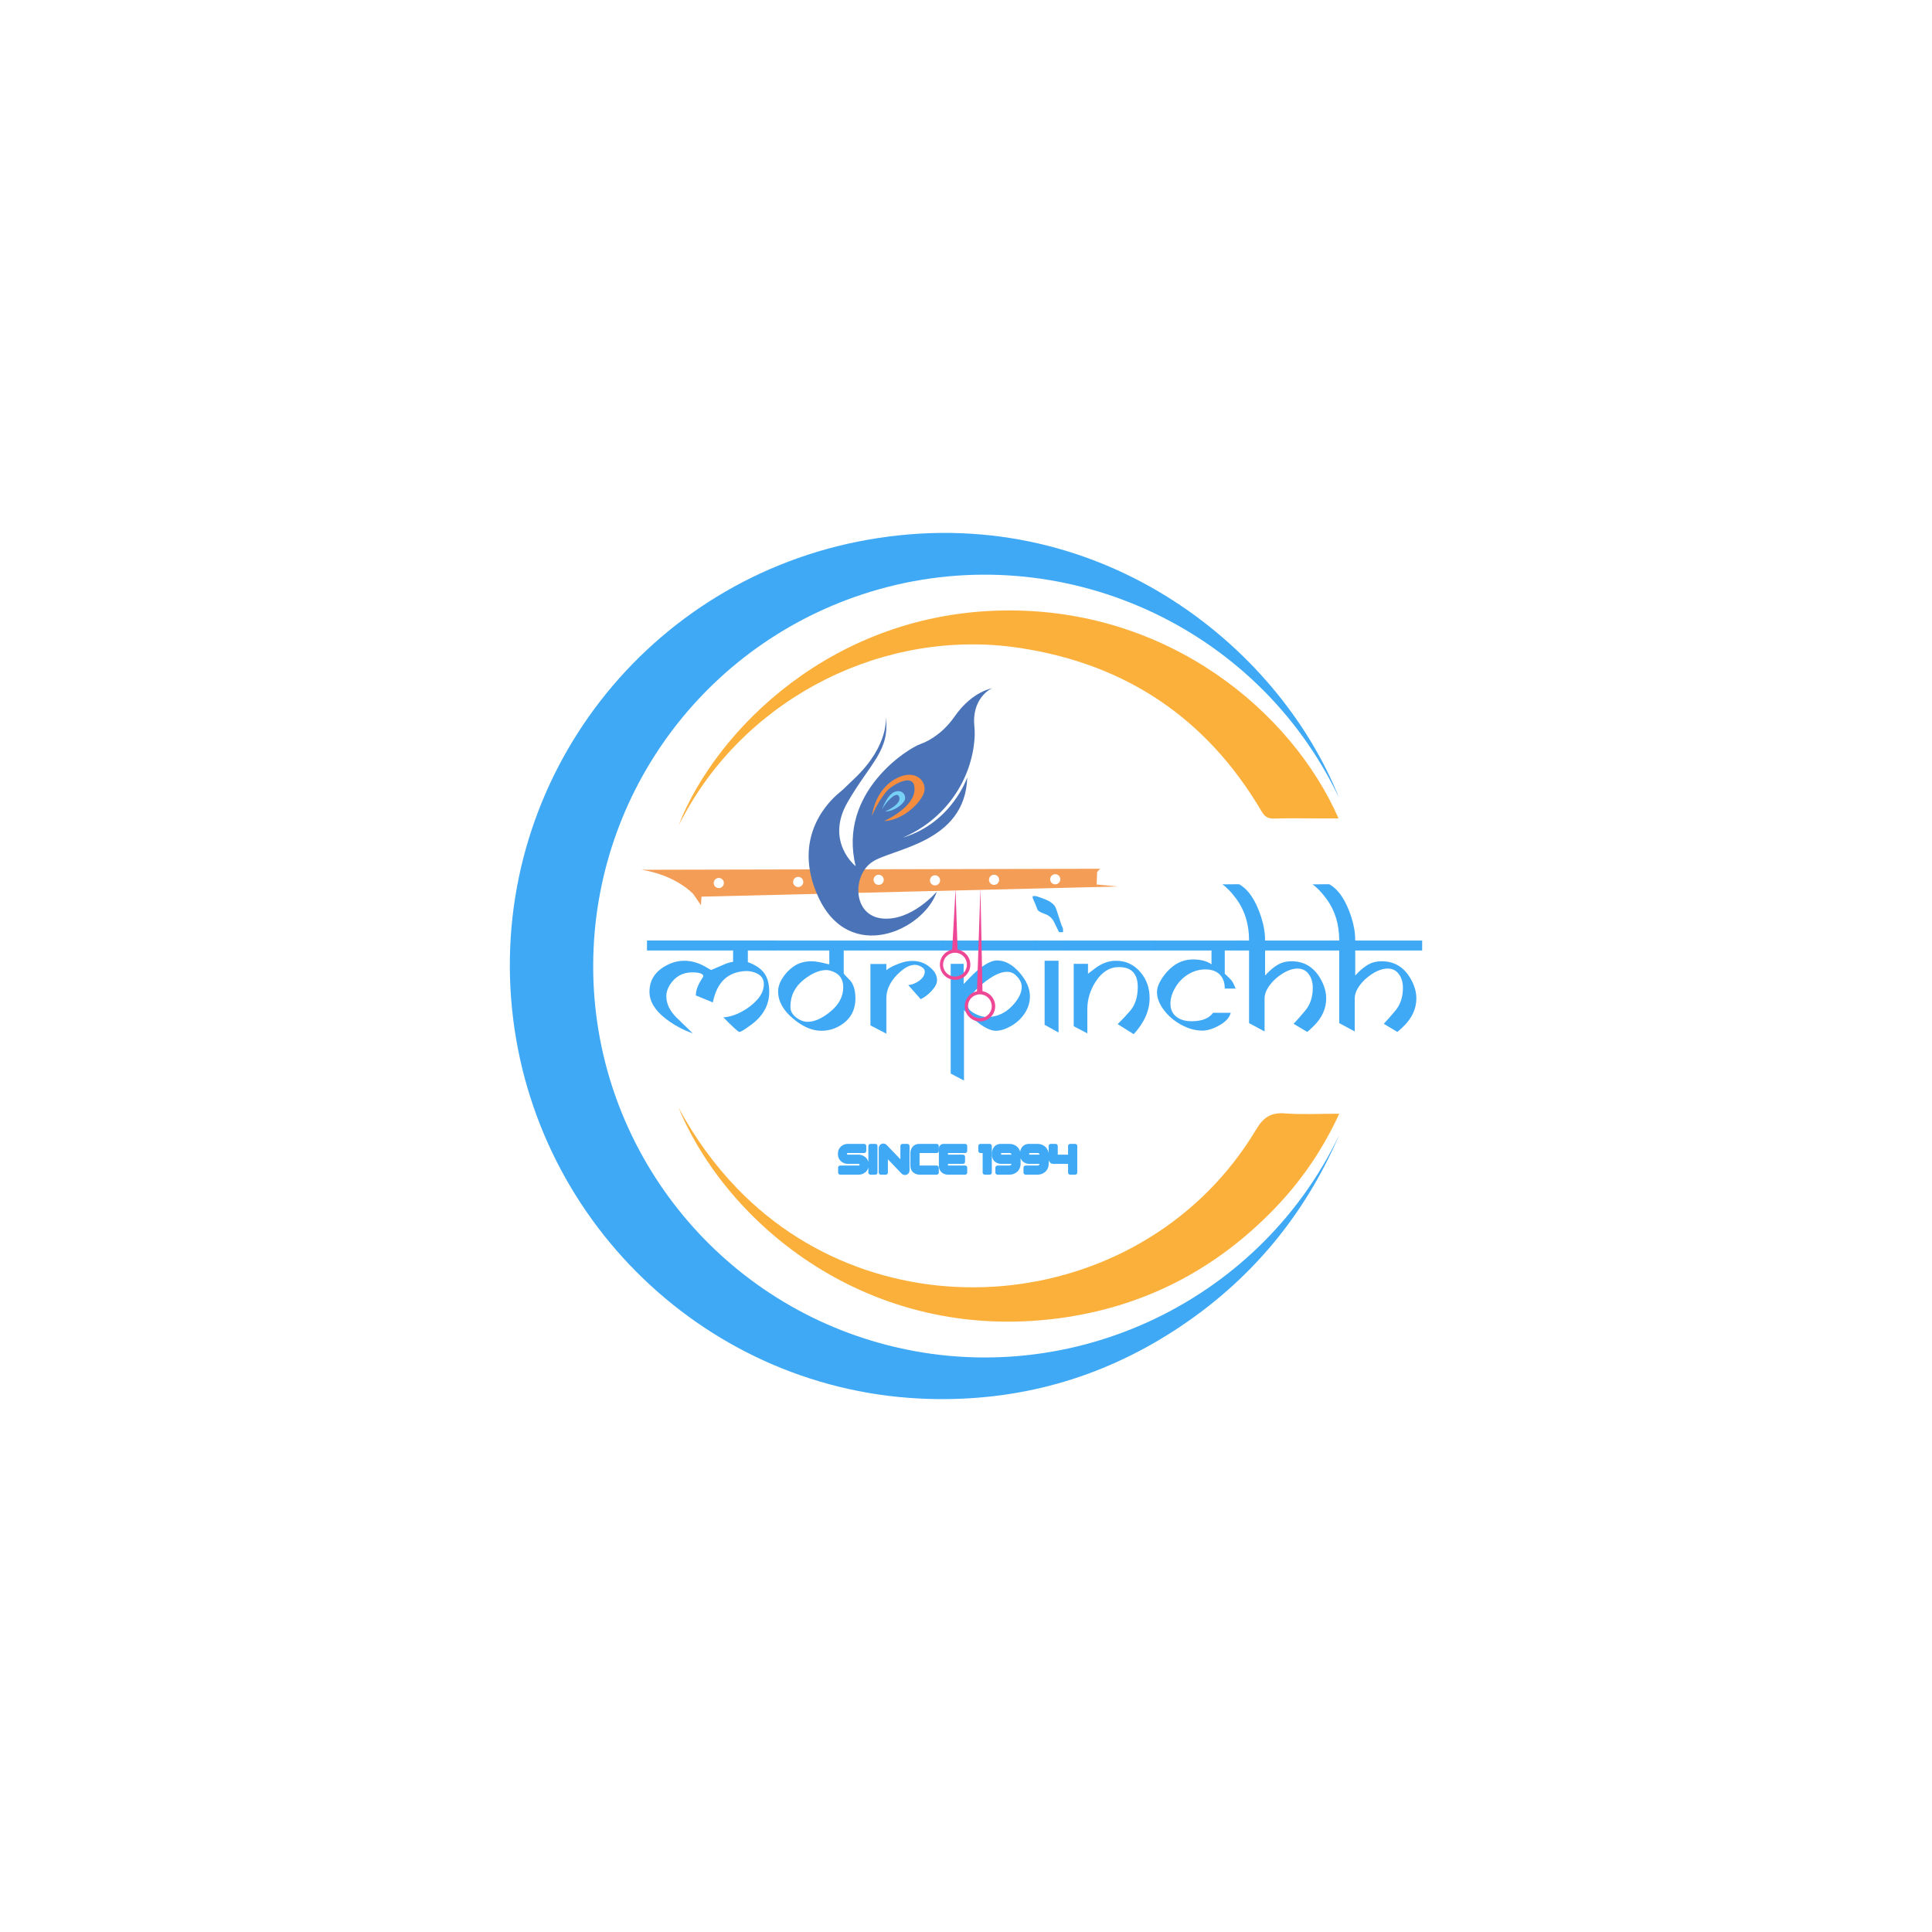 <?xml version="1.0" encoding="UTF-8"?>
<!DOCTYPE svg PUBLIC "-//W3C//DTD SVG 1.1//EN" "http://www.w3.org/Graphics/SVG/1.1/DTD/svg11.dtd">
<!-- Creator: CorelDRAW 2021 (64-Bit) -->
<svg xmlns="http://www.w3.org/2000/svg" xml:space="preserve" width="33.867mm" height="33.867mm" version="1.1" style="shape-rendering:geometricPrecision; text-rendering:geometricPrecision; image-rendering:optimizeQuality; fill-rule:evenodd; clip-rule:evenodd"
viewBox="0 0 3386.66 3386.66"
 xmlns:xlink="http://www.w3.org/1999/xlink"
 xmlns:xodm="http://www.corel.com/coreldraw/odm/2003">
 <defs>
  <style type="text/css">
   <![CDATA[
    .str0 {stroke:#3FA9F5;stroke-width:7.62;stroke-linecap:round;stroke-linejoin:round;stroke-miterlimit:22.926}
    .fil0 {fill:#3FA9F5;fill-rule:nonzero}
    .fil3 {fill:#4B74B8;fill-rule:nonzero}
    .fil5 {fill:#77D1F6;fill-rule:nonzero}
    .fil6 {fill:#ED4795;fill-rule:nonzero}
    .fil2 {fill:#F49D57;fill-rule:nonzero}
    .fil4 {fill:#F68D3E;fill-rule:nonzero}
    .fil1 {fill:#FBB03B;fill-rule:nonzero}
   ]]>
  </style>
 </defs>
 <g id="Layer_x0020_1">
  <g id="_1359242394000">
   <path class="fil0" d="M2347.2 1398.43c-144.4,-303.36 -488.13,-455.38 -806.93,-365.33 -296.33,83.72 -500.26,353.09 -500.45,660.39 -0.2,307.23 205.36,578.05 502.2,660.82 321.83,89.74 663.14,-66.14 805.82,-365.39 -61.51,143.12 -157.47,257.71 -288.27,342.68 -131.05,85.13 -275.24,125.08 -431.44,120.58 -385.83,-11.13 -702.68,-315.16 -732.21,-702.2 -29.57,-387.78 239.47,-735.57 624.99,-803.81 399.24,-70.68 718.36,181.9 826.29,452.26z"/>
   <path class="fil1" d="M1189.23 1941.26c28.11,52.23 62.21,99.87 103.54,142.59 259.73,268.41 717.37,216.64 909.16,-103.94 12.98,-21.69 26.15,-30.1 50.88,-28.19 30.09,2.31 60.49,0.55 94.8,0.55 -29.54,64.13 -67.52,118.92 -114.52,167.45 -104.07,107.46 -230.54,172.1 -378.75,191.35 -331.23,43.01 -579.81,-164.29 -665.11,-369.81z"/>
   <path class="fil1" d="M1189.73 1446.09c65.03,-165.42 269.15,-372.36 571.51,-375.97 287.45,-3.44 503.29,177.65 585.1,364.47 -12.92,0 -24.56,0 -36.21,0 -25.76,0 -51.53,-0.53 -77.27,0.26 -10.73,0.33 -16.18,-3.77 -21.46,-12.74 -95.81,-162.76 -237.56,-258.14 -424.04,-286.34 -235.54,-35.64 -475.68,84.83 -588.87,294.43 -2.88,5.32 -5.84,10.59 -8.76,15.89z"/>
   <path class="fil0" d="M1358.61 1666.14l-47.69 0 0 20.37c13.18,4.85 22.68,11.21 28.5,19.07 6.01,8.15 9.01,19.16 9.01,33.04 0,19.98 -7.99,37.16 -23.99,51.52 -3.01,2.72 -7.61,6.25 -13.82,10.62 -7.65,5.44 -12.5,8.15 -14.53,8.15 -2.03,0 -11.39,-8.54 -28.06,-25.62 10.27,-0.58 20.98,-3.89 32.13,-9.9 10.56,-5.63 19.53,-12.53 26.9,-20.68 7.94,-8.73 11.92,-18 11.92,-27.8 0,-9.71 -5.38,-16.46 -16.14,-20.24 -5.23,-1.84 -10.42,-2.67 -15.56,-2.47 -31.4,1.25 -50.64,19.57 -57.72,54.95l-29.8 -12.21c0,-8.14 3.15,-17.26 9.45,-27.33 2.33,-3.69 3.53,-5.77 3.63,-6.26 0,-4.55 -6.54,-6.83 -19.63,-6.83 -16.77,0 -29.8,7.37 -39.1,22.1 -4.08,6.49 -6.11,12.99 -6.11,19.48 0,13.57 6.25,26.41 18.76,38.53l27.62 26.76c-16.87,-5.82 -32.52,-14.26 -46.96,-25.31 -19.29,-14.73 -28.94,-30.53 -28.94,-47.39 0,-21.33 10.76,-37.22 32.28,-47.69 9.4,-4.56 19.09,-6.84 29.08,-6.84 12.79,0 25.59,3.83 38.38,11.49 4.85,2.91 7.66,4.46 8.43,4.65 7.37,-3.21 15.47,-6.66 24.29,-10.37 4.65,-1.94 9.35,-3.26 14.1,-3.94l0 -19.85 -150.92 0 0 -17.46 224.49 0 0 17.46z"/>
   <path class="fil0" d="M1478.12 1730.59c0,-13.68 -6.01,-22.86 -18.03,-27.51 -4.46,-1.76 -8.28,-2.63 -11.49,-2.63 -12.02,0 -24.96,5.38 -38.82,16.16 -16.19,12.63 -24.27,28.69 -24.27,48.2 0,9.13 5.23,16.61 15.7,22.43 4.74,2.62 9.54,3.94 14.39,3.94 12.02,0 25.2,-5.83 39.55,-17.48 15.31,-12.43 22.97,-26.8 22.97,-43.11zm33.58 -64.45l-32.71 0 0 40.02c0,0.87 3.88,5.19 11.63,12.95 5.91,7.18 8.87,17.47 8.87,30.86 0,22.21 -9.84,38.66 -29.51,49.34 -9.31,5.04 -19.44,7.56 -30.39,7.56 -15.9,0 -32.28,-7.02 -49.14,-21.08 -17.64,-14.73 -26.46,-30.72 -26.46,-47.97 0,-7.95 2.85,-16.19 8.57,-24.73 5.14,-7.65 11.35,-14 18.61,-19.04 8.73,-6.01 19.24,-9.02 31.56,-9.02 6.78,0 16.81,1.8 30.09,5.38 0.58,0 0.88,-0.38 0.88,-1.16l0 -23.11 -99.74 0 0 -17.45 157.74 0 0 17.45z"/>
   <path class="fil0" d="M1642.56 1718.47c0,5.73 -3.44,12.17 -10.32,19.35 -5.82,6.1 -11.93,10.66 -18.32,13.66l-21.81 -24.71c6.59,-0.58 12.84,-3.01 18.75,-7.28 6.79,-4.84 10.18,-10.37 10.18,-16.57 0,-3.29 -2.13,-6.11 -6.4,-8.44 -3.68,-2.12 -7.31,-3.2 -10.9,-3.2 -7.47,0 -15.46,3.6 -23.99,10.77 -17.35,14.54 -26.03,30.63 -26.03,48.26l0 61.66 -27.91 -14.55 0 -107.58 27.91 0 0 11.04c4.19,-4.16 12.84,-8.52 25.97,-13.08 6.42,-2.23 13.03,-3.35 19.84,-3.35 14.09,0 26.06,5.39 35.88,16.14 4.77,5.24 7.15,11.2 7.15,17.88zm12.07 -52.33l-146.99 0 0 -17.46 146.99 0 0 17.46z"/>
   <path class="fil0" d="M1791.01 1729.82c0,-7.37 -3.84,-14.45 -11.49,-21.23 -3.78,-3.39 -8.58,-5.09 -14.39,-5.09 -11.45,0 -25.65,6.93 -42.6,20.79 -17.45,14.25 -26.17,26.9 -26.17,37.95 0,6.49 6.05,12.21 18.17,17.16 5.42,2.23 10.71,3.34 15.85,3.34 16.86,0 31.5,-6.49 43.91,-19.48 11.14,-11.63 16.72,-22.78 16.72,-33.44zm14.39 16.86c0,10.67 -3.2,20.75 -9.6,30.24 -5.91,8.82 -13.72,16.02 -23.41,21.59 -9.69,5.58 -18.65,8.36 -26.89,8.36 -8.05,0 -18.08,-4.51 -30.1,-13.52 -5.81,-4.36 -14.35,-11.87 -25.58,-22.53l0 123.3 -23.27 -12.23 0 -192.35 22.68 0 0 35.48 8.87 -9.31c20.45,-21.42 37.02,-32.13 49.73,-32.13 13.75,0 26.89,7.12 39.4,21.38 12.11,13.85 18.17,27.76 18.17,41.72zm11.63 -80.54l-166.77 0 0 -17.46 166.77 0 0 17.46z"/>
   <path class="fil0" d="M1855.56 1809.93l-24.43 -13.52 0 -112.25 24.43 0 0 125.77zm16.57 -143.79l-59.17 0 0 -17.46 59.17 0 0 17.46zm-8.58 -32.57c-0.39,0.39 -1.5,0.58 -3.34,0.58 -1.55,0 -2.91,-0.19 -4.07,-0.58l-9.45 -19.34c-3.88,-6.11 -9.14,-10.25 -15.77,-12.43 -6.65,-2.18 -10.74,-4.58 -12.29,-7.2 -1.45,-4.46 -4.27,-11.29 -8.43,-20.5l0 -3.34 5.67 0c7.46,2.33 13.52,4.5 18.17,6.54 7.66,3.4 12.79,7.32 15.41,11.78 1.45,2.43 3.68,8.63 6.69,18.61 2.81,9.4 5.18,15.94 7.12,19.63 0.2,1.74 0.29,3.82 0.29,6.25z"/>
   <path class="fil0" d="M1994.41 1730.11c0,-23.27 -11,-34.89 -33,-34.89 -16.29,0 -29.91,8.52 -40.86,25.58 -9.69,15.12 -14.54,31.21 -14.54,48.28l0 42.3 -23.84 -12.5 0 -109.33 25 0 0 17.29 12.94 -9.74c11.44,-8.63 23.51,-12.94 36.2,-12.94 17.26,0 31.55,6.69 42.89,20.06 10.67,12.61 16,27.69 16,45.22 0,22.01 -9.31,43.13 -27.91,63.4l-28.07 -17.6c8.73,-8.63 16.14,-16.57 22.25,-23.84 8.63,-10.28 12.94,-24.03 12.94,-41.29zm31.26 -63.97l-156.3 0 0 -17.45 156.3 0 0 17.45z"/>
   <path class="fil0" d="M2177.31 1666.14l-30.38 0 0 40.74c6.39,5.94 10.27,9.78 11.62,11.53 2.43,3.12 4.9,7.94 7.42,14.46l-19.04 0c0,-10.56 -3,-18.8 -8.97,-24.71 -5.98,-5.92 -14.27,-8.87 -24.87,-8.87 -11.08,0 -21.44,3.05 -31.06,9.14 -9.24,5.81 -16.68,13.64 -22.31,23.51 -5.35,9.4 -8.03,18.49 -8.03,27.29 0,10.36 3.73,18.25 11.2,23.67 6.59,4.84 15.27,7.26 26.02,7.26 17.94,0 30.44,-4.95 37.52,-14.83l30.96 0c-2.62,10.47 -12.26,19.28 -28.93,26.46 -7.47,3.2 -14.39,4.79 -20.79,4.79 -12.51,0 -25.11,-3.53 -37.8,-10.61 -12.12,-6.69 -22.1,-15.29 -29.95,-25.8 -7.86,-10.52 -11.78,-20.92 -11.78,-31.19 0,-7.76 3.44,-16.53 10.32,-26.32 14.45,-20.54 32.03,-30.82 52.78,-30.82 13.67,0 24.48,2.86 32.42,8.57l0 -24.27 -102.64 0 0 -17.46 156.29 0 0 17.46z"/>
   <path class="fil0" d="M2334.92 1666.14l-117.33 0 0 43.91c10.56,-11.54 20.35,-18.96 29.37,-22.25 5.04,-1.84 10.71,-2.76 17.01,-2.76 23.65,0 41.34,11.63 53.07,34.89 5.14,10.18 7.7,20.21 7.7,30.1 0,18.02 -7.41,34.31 -22.25,48.85 -4.94,4.85 -8.62,8.19 -11.04,10.03l-23.85 -14.25c6.01,-6.3 12.84,-14.05 20.5,-23.26 8.63,-10.37 12.99,-23.45 13.09,-39.26 0.09,-9.39 -2.04,-17.25 -6.4,-23.55 -4.94,-7.36 -11.92,-10.95 -20.94,-10.76 -8.33,0.2 -17.25,3.34 -26.75,9.46 -8.53,5.43 -15.61,11.92 -21.22,19.48 -6.11,8.14 -9.17,15.98 -9.17,23.54l0 57.73 -27.19 -14.56 0 -127.34 -15.99 0 0 -17.46 15.99 0c0,-28.44 -7.41,-52.73 -22.24,-72.87 -8.91,-12.1 -17.15,-20.61 -24.71,-25.56l29.36 -0.28c16.29,8.91 29.23,28.11 38.82,57.64 4.56,14.03 6.84,27.72 6.84,41.07l117.33 0 0 17.46z"/>
   <path class="fil0" d="M2492.96 1666.14l-117.33 0 0 43.91c10.57,-11.54 20.36,-18.96 29.37,-22.25 5.04,-1.84 10.71,-2.76 17.01,-2.76 23.64,0 41.34,11.63 53.06,34.89 5.14,10.18 7.71,20.21 7.71,30.1 0,18.02 -7.42,34.31 -22.24,48.85 -4.95,4.85 -8.63,8.19 -11.05,10.03l-23.85 -14.25c6.01,-6.3 12.84,-14.05 20.51,-23.26 8.62,-10.37 12.98,-23.45 13.08,-39.26 0.09,-9.39 -2.04,-17.25 -6.4,-23.55 -4.94,-7.36 -11.92,-10.95 -20.94,-10.76 -8.33,0.2 -17.25,3.34 -26.75,9.46 -8.53,5.43 -15.6,11.92 -21.23,19.48 -6.1,8.14 -9.16,15.98 -9.16,23.54l0 57.73 -27.18 -14.56 0 -127.34 -16 0 0 -17.46 16 0c0,-28.44 -7.42,-52.73 -22.25,-72.87 -8.91,-12.1 -17.15,-20.61 -24.72,-25.56l29.38 -0.28c16.28,8.91 29.21,28.11 38.82,57.64 4.55,14.03 6.83,27.72 6.83,41.07l117.33 0 0 17.46z"/>
   <path class="fil2" d="M1849.78 1532.41c-4.91,0 -8.9,3.97 -8.9,8.89 0,4.91 3.99,8.89 8.9,8.89 4.9,0 8.89,-3.98 8.89,-8.89 0,-4.92 -3.99,-8.89 -8.89,-8.89zm-107.26 0.93c-4.91,0 -8.89,3.98 -8.89,8.9 0,4.91 3.98,8.89 8.89,8.89 4.92,0 8.9,-3.98 8.9,-8.89 0,-4.92 -3.98,-8.9 -8.9,-8.9zm-103.5 0.94c-4.91,0 -8.89,3.98 -8.89,8.9 0,4.91 3.98,8.88 8.89,8.88 4.92,0 8.89,-3.97 8.89,-8.88 0,-4.92 -3.97,-8.9 -8.89,-8.9zm-98.8 -0.94c-4.91,0 -8.89,3.98 -8.89,8.9 0,4.91 3.98,8.89 8.89,8.89 4.91,0 8.89,-3.98 8.89,-8.89 0,-4.92 -3.98,-8.9 -8.89,-8.9zm-141.04 3.76c-4.92,0 -8.9,3.97 -8.9,8.89 0,4.91 3.98,8.89 8.9,8.89 4.91,0 8.89,-3.98 8.89,-8.89 0,-4.92 -3.98,-8.89 -8.89,-8.89zm-139.17 1.87c-4.91,0 -8.89,3.99 -8.89,8.9 0,4.91 3.98,8.89 8.89,8.89 4.91,0 8.89,-3.98 8.89,-8.89 0,-4.91 -3.98,-8.9 -8.89,-8.9zm-135.32 -14.32l803.88 -1.78 -5.33 5.33 -0.89 22.24 37.35 3.55 -730.07 17.79 -0.89 15.11 -13.34 -19.56c0,0 -29.35,-32.9 -90.71,-42.68z"/>
   <path class="fil3" d="M1583.48 1467.91c66.06,-28.35 113.31,-88.71 123.41,-159.88 1.81,-12.71 2.23,-24.4 1.15,-34.15 -5.33,-48.02 27.56,-67.58 32.9,-67.58 0,0 -35.51,3.62 -67.93,50.13 -11.23,16.11 -25.54,29.89 -42.51,39.77 -5.61,3.28 -11.36,6.13 -16.72,7.91 -21.34,7.12 -145.84,84.48 -113.82,214.32 0,0 -54.15,-42.98 -14.13,-112.35 40.02,-69.36 74.78,-90.22 66.77,-149.8 0,0 7.04,49.32 -54.32,108.01 -7.32,6.88 -14.01,13.34 -18.29,17.5 -2.67,2.6 -5.44,5.07 -8.33,7.41 -16.68,13.46 -85.42,77.31 -37.51,182.58 54.25,119.15 184.97,59.58 208.09,-8.9 0,0 -44.47,52.47 -96.04,47.14 -51.58,-5.34 -52.47,-74.7 -17.79,-98.71 34.68,-24.02 163.72,-32.9 167.13,-148.71 0,0 -26.25,78.98 -112.01,105.47l-0.05 -0.16z"/>
   <path class="fil4" d="M1528.41 1430.39c0,0 4.45,-44.47 40.91,-64.92 36.46,-20.45 57.8,6.23 49.79,25.79 -8,19.57 -39.12,47.13 -69.35,48.02 0,0 52.46,-23.12 53.35,-55.13 0.89,-32.01 -37.86,-8.12 -46.24,0 -6.58,6.37 -21.34,27.57 -28.46,46.24z"/>
   <path class="fil5" d="M1546.2 1418.83c0,0 8.89,-26.68 23.12,-31.13 14.22,-4.44 20.17,8.95 16,16.01 -4.66,7.89 -18.67,18.68 -33.79,18.68 0,0 28.46,-11.56 24.9,-24.91 -3.56,-13.33 -24.01,8.9 -30.23,21.35z"/>
   <polygon class="fil6" points="1675.04,1558.34 1678.7,1667.72 1668.91,1667.72 "/>
   <polygon class="fil6" points="1718.61,1557.4 1722.27,1739.7 1712.49,1739.7 "/>
   <path class="fil6" d="M1674.05 1670.1c-11.53,0 -20.88,9.35 -20.88,20.89 0,11.53 9.35,20.87 20.88,20.87 11.53,0 20.88,-9.34 20.88,-20.87 0,-11.54 -9.35,-20.89 -20.88,-20.89zm26.87 20.83c0,14.74 -11.94,26.68 -26.67,26.68 -14.74,0 -26.68,-11.94 -26.68,-26.68 0,-14.72 11.94,-26.67 26.68,-26.67 14.73,0 26.67,11.95 26.67,26.67z"/>
   <path class="fil6" d="M1717.62 1743.02c-11.53,0 -20.88,9.35 -20.88,20.89 0,11.52 9.35,20.87 20.88,20.87 11.53,0 20.88,-9.35 20.88,-20.87 0,-11.54 -9.35,-20.89 -20.88,-20.89zm26.88 20.84c0,14.73 -11.94,26.67 -26.68,26.67 -14.73,0 -26.68,-11.94 -26.68,-26.67 0,-14.74 11.95,-26.68 26.68,-26.68 14.74,0 26.68,11.94 26.68,26.68z"/>
   <path class="fil0 str0" d="M1518.91 2041.66c0,1.67 -0.21,3.16 -0.62,4.48 -0.43,1.34 -0.98,2.5 -1.67,3.51 -0.7,1.03 -1.52,1.88 -2.44,2.58 -0.92,0.71 -1.88,1.29 -2.87,1.75 -1,0.47 -1.99,0.81 -3.03,1 -1.03,0.22 -1.99,0.33 -2.88,0.33l-32.44 0 0 -8.41 32.44 0c1.61,0 2.87,-0.47 3.77,-1.43 0.88,-0.94 1.33,-2.22 1.33,-3.81 0,-0.76 -0.11,-1.48 -0.36,-2.14 -0.24,-0.64 -0.58,-1.2 -1.01,-1.67 -0.45,-0.46 -1,-0.85 -1.62,-1.11 -0.63,-0.24 -1.35,-0.37 -2.11,-0.37l-19.34 0c-1.37,0 -2.84,-0.25 -4.39,-0.73 -1.58,-0.49 -3.05,-1.28 -4.39,-2.35 -1.36,-1.07 -2.48,-2.5 -3.37,-4.24 -0.9,-1.75 -1.34,-3.87 -1.34,-6.4 0,-2.52 0.44,-4.64 1.34,-6.39 0.89,-1.74 2.01,-3.15 3.37,-4.24 1.34,-1.08 2.81,-1.87 4.39,-2.36 1.55,-0.47 3.02,-0.71 4.39,-0.71l28.61 0 0 8.4 -28.61 0c-1.6,0 -2.85,0.49 -3.73,1.45 -0.91,0.97 -1.36,2.25 -1.36,3.85 0,1.61 0.45,2.89 1.36,3.83 0.88,0.94 2.13,1.4 3.73,1.4l19.34 0 0.05 0c0.92,0.02 1.87,0.16 2.89,0.38 1,0.22 2.01,0.58 3.02,1.05 1,0.47 1.96,1.07 2.86,1.78 0.9,0.74 1.7,1.6 2.4,2.61 0.69,1.02 1.25,2.18 1.67,3.49 0.41,1.32 0.62,2.8 0.62,4.47zm15.45 13.65l-8.4 0 0 -46.36 8.4 0 0 46.36zm56.18 -3.59c0,0.6 -0.11,1.17 -0.34,1.67 -0.25,0.53 -0.55,0.98 -0.92,1.36 -0.38,0.37 -0.83,0.67 -1.33,0.88 -0.53,0.2 -1.07,0.32 -1.65,0.32 -0.51,0 -1.04,-0.1 -1.56,-0.29 -0.55,-0.2 -1.02,-0.5 -1.43,-0.94l-30.71 -32.07 0 32.66 -8.41 0 0 -42.78c0,-0.87 0.25,-1.65 0.73,-2.35 0.49,-0.69 1.11,-1.21 1.86,-1.55 0.81,-0.32 1.62,-0.42 2.46,-0.25 0.85,0.17 1.56,0.57 2.16,1.19l30.73 32.03 0 -32.65 8.41 0 0 42.77zm51.28 3.59l-30.34 0c-0.76,0 -1.61,-0.1 -2.49,-0.28 -0.9,-0.17 -1.78,-0.45 -2.65,-0.84 -0.88,-0.41 -1.71,-0.89 -2.51,-1.51 -0.81,-0.62 -1.51,-1.35 -2.13,-2.24 -0.62,-0.88 -1.1,-1.89 -1.46,-3.03 -0.37,-1.15 -0.56,-2.47 -0.56,-3.91l0 -22.75c0,-0.77 0.09,-1.61 0.28,-2.51 0.19,-0.89 0.47,-1.77 0.86,-2.65 0.4,-0.88 0.9,-1.71 1.52,-2.51 0.62,-0.79 1.38,-1.51 2.25,-2.12 0.87,-0.62 1.88,-1.12 3.03,-1.47 1.14,-0.35 2.42,-0.54 3.86,-0.54l30.34 0 0 8.4 -30.34 0c-1.1,0 -1.93,0.29 -2.51,0.87 -0.58,0.58 -0.88,1.44 -0.88,2.59l0 22.69c0,1.07 0.3,1.92 0.9,2.5 0.58,0.6 1.43,0.9 2.49,0.9l30.34 0 0 8.41zm46.06 -18.94l-26.54 0 0 -8.49 26.54 0 0 8.49zm3.79 18.94l-30.33 0c-1.17,0 -2.44,-0.21 -3.81,-0.62 -1.39,-0.4 -2.67,-1.07 -3.83,-2.01 -1.18,-0.94 -2.16,-2.16 -2.95,-3.66 -0.78,-1.5 -1.18,-3.34 -1.18,-5.52l0 -30.31c0,-0.59 0.11,-1.15 0.32,-1.67 0.21,-0.51 0.51,-0.96 0.9,-1.35 0.38,-0.4 0.83,-0.7 1.33,-0.91 0.51,-0.2 1.07,-0.31 1.67,-0.31l37.88 0 0 8.4 -33.69 0 0 26.15c0,1.11 0.3,1.94 0.88,2.52 0.58,0.58 1.43,0.88 2.54,0.88l30.27 0 0 8.41zm43.1 0l-8.45 0 0 -37.96 -7.59 0 0 -8.4 16.04 0 0 46.36zm7.89 -30.78l0 -3.78c0,-0.77 0.09,-1.61 0.28,-2.51 0.18,-0.89 0.46,-1.77 0.86,-2.65 0.4,-0.88 0.9,-1.71 1.52,-2.51 0.62,-0.79 1.37,-1.51 2.25,-2.12 0.87,-0.62 1.88,-1.12 3.02,-1.47 1.15,-0.35 2.43,-0.54 3.87,-0.54l15.17 0c1.03,0 2.16,0.11 3.34,0.35 1.18,0.25 2.35,0.62 3.49,1.14 1.15,0.53 2.25,1.21 3.32,2.02 1.06,0.82 2,1.82 2.8,2.96 0.81,1.15 1.45,2.48 1.93,4 0.49,1.52 0.74,3.21 0.74,5.11l0 15.21c0,1.9 -0.25,3.61 -0.74,5.12 -0.48,1.52 -1.12,2.84 -1.93,3.99 -0.8,1.16 -1.74,2.14 -2.8,2.95 -1.07,0.81 -2.17,1.48 -3.32,2.01 -1.14,0.52 -2.31,0.9 -3.49,1.14 -1.18,0.25 -2.31,0.36 -3.34,0.36l-20.99 0 0 -8.41 20.99 0c1.05,-0.09 2.01,-0.3 2.89,-0.66 0.88,-0.34 1.63,-0.8 2.27,-1.4 0.64,-0.58 1.13,-1.32 1.48,-2.16 0.34,-0.85 0.51,-1.83 0.51,-2.94l0 -3.37 -22.32 0c-0.8,0 -1.63,-0.09 -2.51,-0.28 -0.88,-0.19 -1.77,-0.49 -2.63,-0.89 -0.88,-0.39 -1.71,-0.9 -2.52,-1.52 -0.8,-0.62 -1.5,-1.37 -2.12,-2.25 -0.62,-0.88 -1.1,-1.88 -1.46,-3.02 -0.38,-1.15 -0.56,-2.44 -0.56,-3.88zm34.12 0c0,-1.11 -0.19,-2.11 -0.55,-2.99 -0.37,-0.88 -0.87,-1.63 -1.5,-2.25 -0.64,-0.62 -1.39,-1.11 -2.27,-1.45 -0.88,-0.32 -1.82,-0.49 -2.83,-0.49l-15.17 0c-1.03,0 -1.86,0.32 -2.48,0.96 -0.62,0.66 -0.91,1.46 -0.91,2.44l0 3.78c0,1.1 0.29,1.93 0.88,2.49 0.58,0.58 1.44,0.86 2.59,0.86l22.24 0 0 -3.35zm15.15 0l0 -3.78c0,-0.77 0.09,-1.61 0.28,-2.51 0.19,-0.89 0.47,-1.77 0.86,-2.65 0.4,-0.88 0.91,-1.71 1.52,-2.51 0.62,-0.79 1.37,-1.51 2.26,-2.12 0.86,-0.62 1.87,-1.12 3.02,-1.47 1.14,-0.35 2.42,-0.54 3.87,-0.54l15.16 0c1.04,0 2.16,0.11 3.34,0.35 1.19,0.25 2.35,0.62 3.49,1.14 1.15,0.53 2.26,1.21 3.33,2.02 1.04,0.82 1.99,1.82 2.79,2.96 0.81,1.15 1.45,2.48 1.94,4 0.48,1.52 0.73,3.21 0.73,5.11l0 15.21c0,1.9 -0.25,3.61 -0.73,5.12 -0.49,1.52 -1.13,2.84 -1.94,3.99 -0.8,1.16 -1.75,2.14 -2.79,2.95 -1.07,0.81 -2.18,1.48 -3.33,2.01 -1.14,0.52 -2.3,0.9 -3.49,1.14 -1.18,0.25 -2.3,0.36 -3.34,0.36l-20.98 0 0 -8.41 20.98 0c1.06,-0.09 2.01,-0.3 2.89,-0.66 0.88,-0.34 1.64,-0.8 2.28,-1.4 0.63,-0.58 1.12,-1.32 1.48,-2.16 0.34,-0.85 0.5,-1.83 0.5,-2.94l0 -3.37 -22.31 0c-0.81,0 -1.64,-0.09 -2.52,-0.28 -0.88,-0.19 -1.77,-0.49 -2.63,-0.89 -0.88,-0.39 -1.7,-0.9 -2.52,-1.52 -0.8,-0.62 -1.49,-1.37 -2.11,-2.25 -0.62,-0.88 -1.11,-1.88 -1.47,-3.02 -0.37,-1.15 -0.56,-2.44 -0.56,-3.88zm34.12 0c0,-1.11 -0.18,-2.11 -0.54,-2.99 -0.38,-0.88 -0.88,-1.63 -1.5,-2.25 -0.64,-0.62 -1.39,-1.11 -2.27,-1.45 -0.89,-0.32 -1.82,-0.49 -2.84,-0.49l-15.16 0c-1.04,0 -1.86,0.32 -2.48,0.96 -0.62,0.66 -0.92,1.46 -0.92,2.44l0 3.78c0,1.1 0.3,1.93 0.88,2.49 0.58,0.58 1.44,0.86 2.59,0.86l22.24 0 0 -3.35zm58.49 30.78l-8.48 0 0 -18.94 -29.87 0c-0.62,0 -1.18,-0.11 -1.68,-0.36 -0.51,-0.23 -0.96,-0.52 -1.34,-0.9 -0.39,-0.38 -0.69,-0.83 -0.9,-1.35 -0.21,-0.51 -0.32,-1.05 -0.32,-1.63l0 -23.18 8.41 0 0 18.93 25.7 0 0 -18.93 8.48 0 0 46.36z"/>
  </g>
 </g>
</svg>
